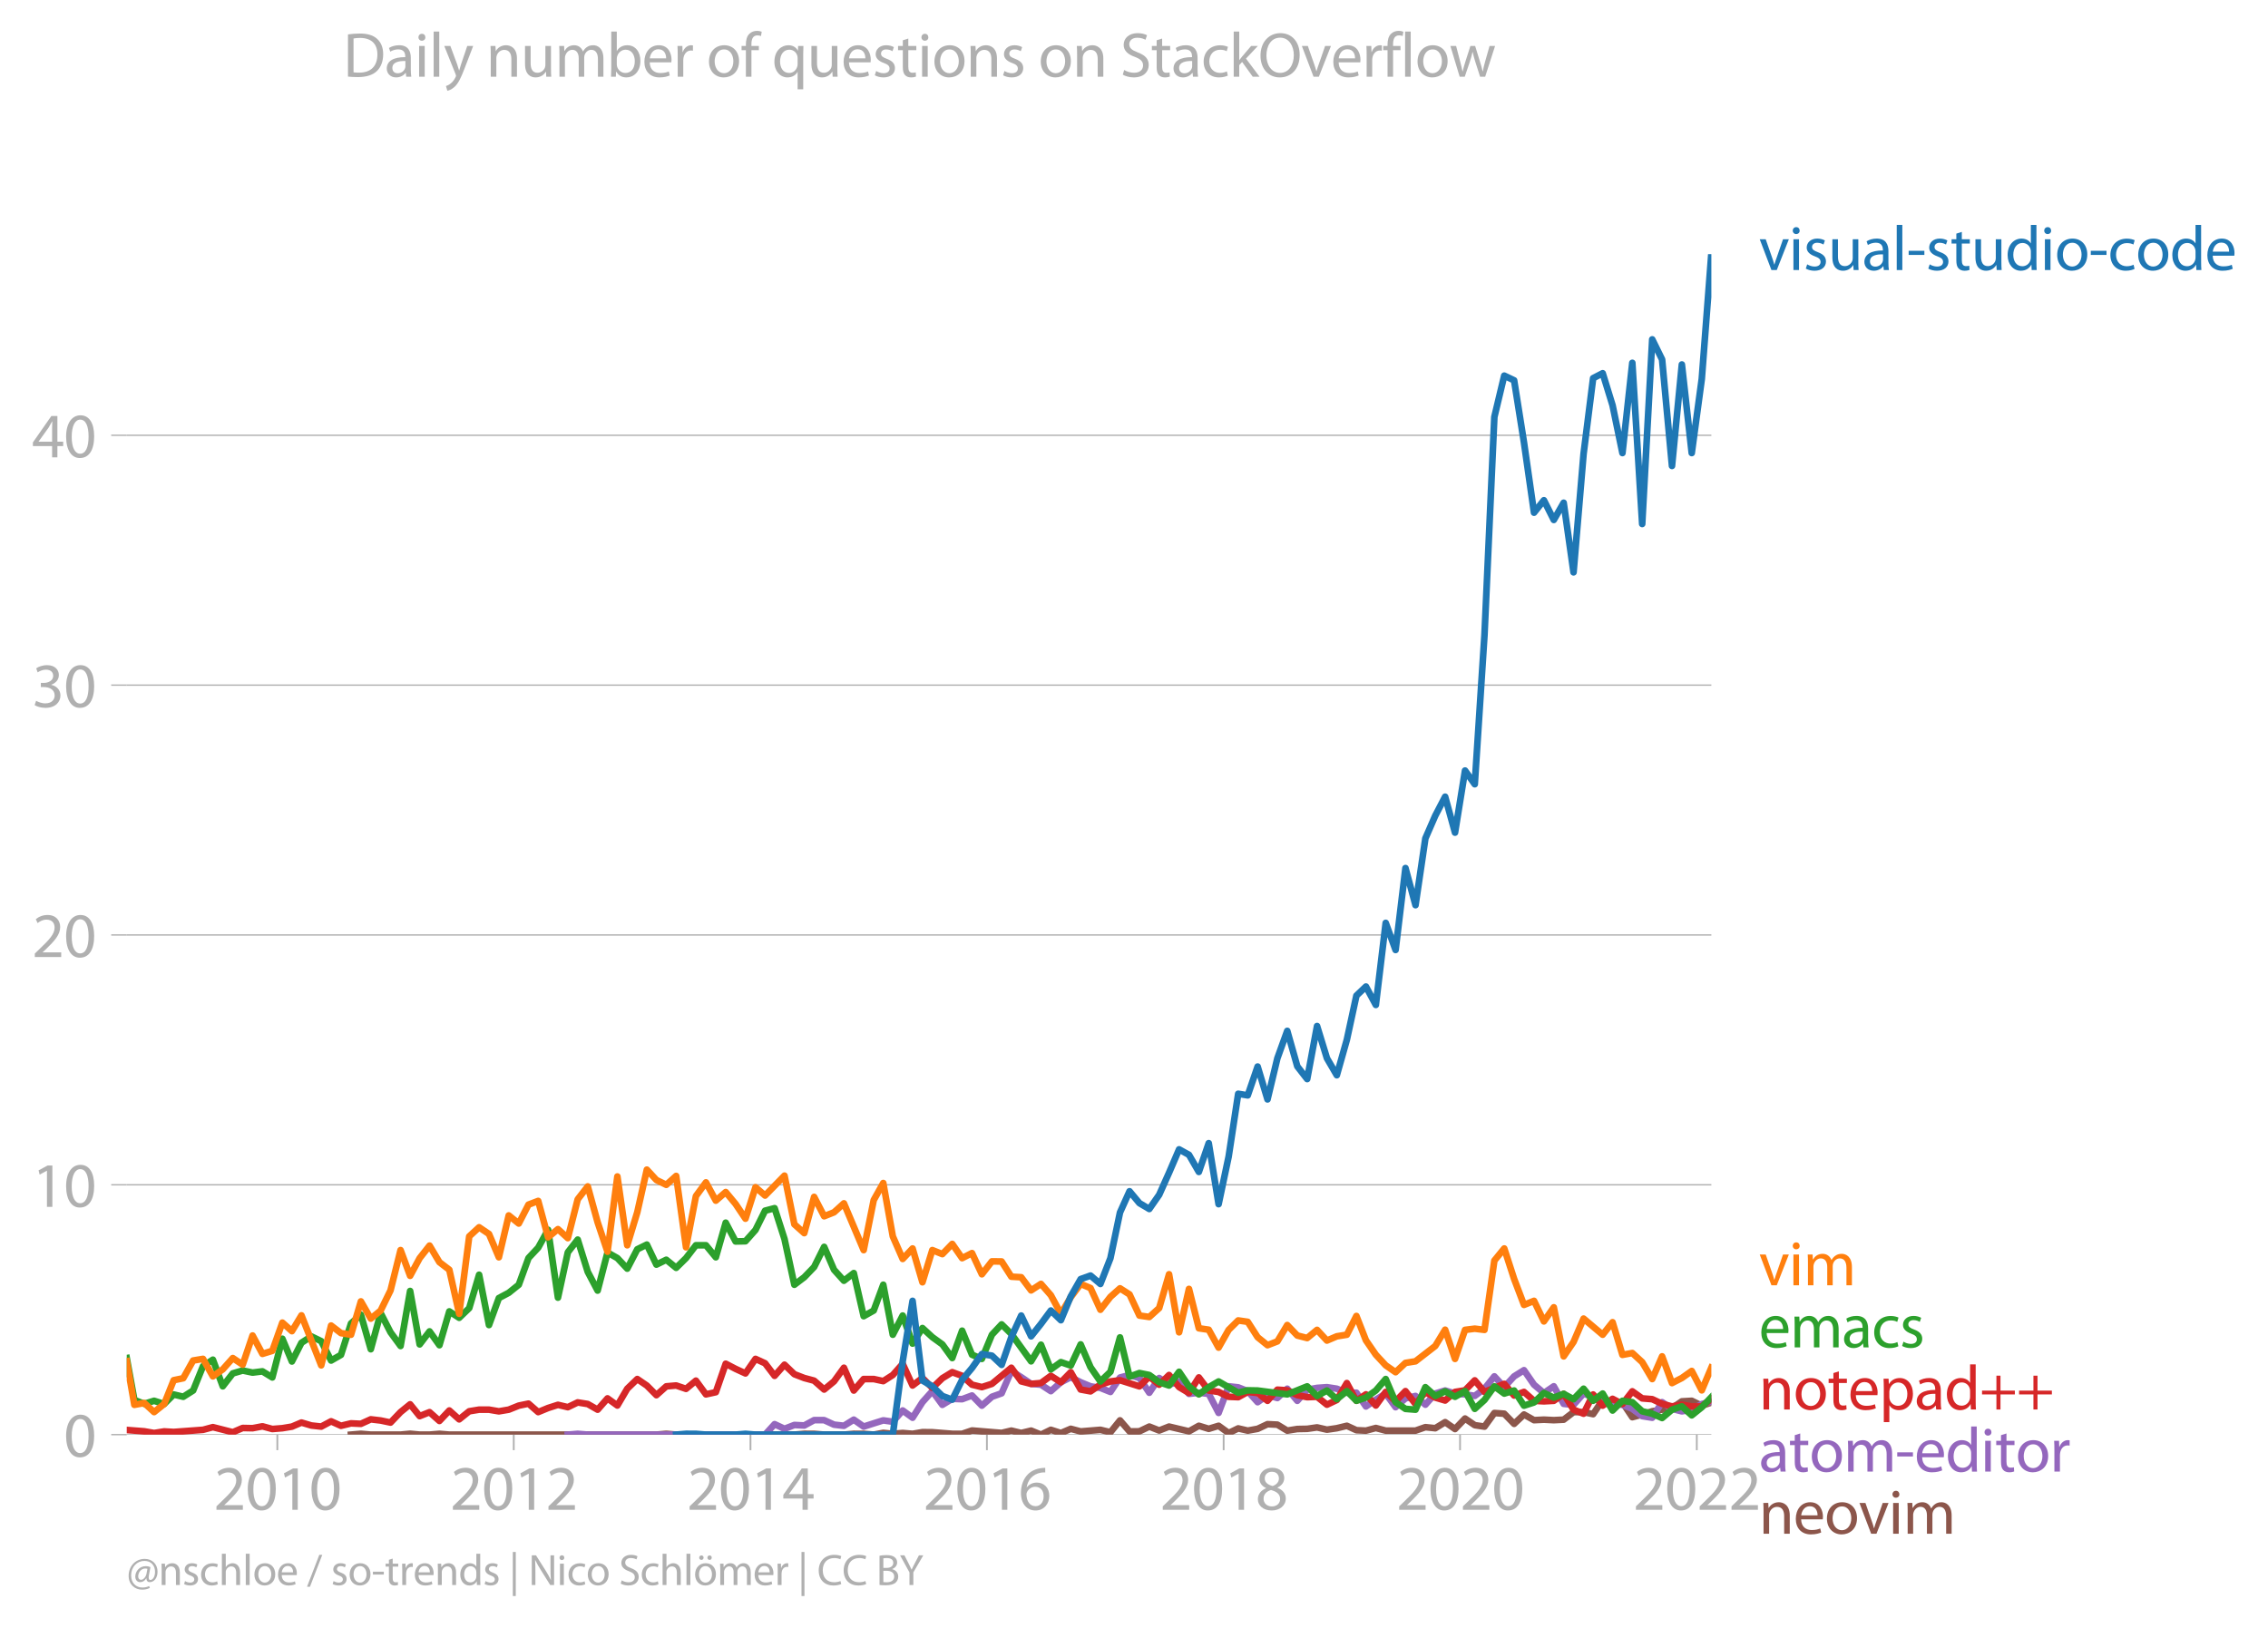 <svg xmlns:xlink="http://www.w3.org/1999/xlink" width="681.506" height="489.243" viewBox="0 0 511.13 366.932" xmlns="http://www.w3.org/2000/svg"><defs><style>*{stroke-linejoin:round;stroke-linecap:butt}</style></defs><g id="figure_1"><path d="M0 366.932h511.13V0H0v366.932z" style="fill:none" id="patch_1"/><g id="axes_1"><path d="M28.563 323.405h357.12V57.293H28.563v266.112z" style="fill:none" id="patch_2"/><g id="matplotlib.axis_1"><g id="xtick_1"><g id="line2d_1"><defs><path id="ma13ac000c7" d="M0 0v3.5" style="stroke:#b0b0b0;stroke-width:.4"/></defs><use xlink:href="#ma13ac000c7" x="62.502" y="323.405" style="fill:#b0b0b0;stroke:#b0b0b0;stroke-width:.4"/></g><g style="fill:#b0b0b0" transform="matrix(.14 0 0 -.14 48.138 340.345)" id="text_1"><defs><path id="MyriadPro-Regular-32" d="M2944 0v467H1075v13l333 307c877 845 1434 1466 1434 2234 0 595-378 1209-1274 1209-480 0-890-179-1178-422l180-397c192 160 505 352 883 352 621 0 825-390 825-813-6-627-486-1164-1548-2176L288 346V0h2656z" transform="scale(.016)"/><path id="MyriadPro-Regular-30" d="M1677 4230c-845 0-1447-768-1447-2163C243 691 794-70 1606-70c922 0 1447 780 1447 2195 0 1325-499 2105-1376 2105zm-32-435c582 0 845-672 845-1696 0-1062-276-1734-852-1734-512 0-844 614-844 1696 0 1133 358 1734 851 1734z" transform="scale(.016)"/><path id="MyriadPro-Regular-31" d="M1510 0h544v4160h-480l-908-486 108-429 724 390h12V0z" transform="scale(.016)"/></defs><use xlink:href="#MyriadPro-Regular-32"/><use xlink:href="#MyriadPro-Regular-30" x="51.3"/><use xlink:href="#MyriadPro-Regular-31" x="102.6"/><use xlink:href="#MyriadPro-Regular-30" x="153.9"/></g></g><g id="xtick_2"><use xlink:href="#ma13ac000c7" x="115.781" y="323.405" style="fill:#b0b0b0;stroke:#b0b0b0;stroke-width:.4" id="line2d_2"/><g style="fill:#b0b0b0" transform="matrix(.14 0 0 -.14 101.418 340.345)" id="text_2"><use xlink:href="#MyriadPro-Regular-32"/><use xlink:href="#MyriadPro-Regular-30" x="51.3"/><use xlink:href="#MyriadPro-Regular-31" x="102.6"/><use xlink:href="#MyriadPro-Regular-32" x="153.9"/></g></g><g id="xtick_3"><use xlink:href="#ma13ac000c7" x="169.134" y="323.405" style="fill:#b0b0b0;stroke:#b0b0b0;stroke-width:.4" id="line2d_3"/><g style="fill:#b0b0b0" transform="matrix(.14 0 0 -.14 154.77 340.345)" id="text_3"><defs><path id="MyriadPro-Regular-34" d="M2560 0v1133h582v441h-582v2586h-608L96 1504v-371h1933V0h531zM666 1574v13l1017 1415c115 192 218 371 346 614h19c-13-218-19-435-19-653V1574H666z" transform="scale(.016)"/></defs><use xlink:href="#MyriadPro-Regular-32"/><use xlink:href="#MyriadPro-Regular-30" x="51.3"/><use xlink:href="#MyriadPro-Regular-31" x="102.6"/><use xlink:href="#MyriadPro-Regular-34" x="153.9"/></g></g><g id="xtick_4"><use xlink:href="#ma13ac000c7" x="222.414" y="323.405" style="fill:#b0b0b0;stroke:#b0b0b0;stroke-width:.4" id="line2d_4"/><g style="fill:#b0b0b0" transform="matrix(.14 0 0 -.14 208.05 340.345)" id="text_4"><defs><path id="MyriadPro-Regular-36" d="M2662 4224c-102 0-243-6-409-32-525-64-986-275-1331-614-410-410-704-1056-704-1876C218 621 800-70 1690-70c864 0 1382 704 1382 1465 0 813-518 1344-1254 1344-461 0-807-217-1005-480h-19c96 685 563 1331 1446 1479 160 25 307 32 422 25v461zM1690 365c-589 0-903 505-916 1190 0 103 26 186 64 250 154 301 468 512 807 512 518 0 857-359 857-954s-326-998-806-998h-6z" transform="scale(.016)"/></defs><use xlink:href="#MyriadPro-Regular-32"/><use xlink:href="#MyriadPro-Regular-30" x="51.3"/><use xlink:href="#MyriadPro-Regular-31" x="102.6"/><use xlink:href="#MyriadPro-Regular-36" x="153.9"/></g></g><g id="xtick_5"><use xlink:href="#ma13ac000c7" x="275.766" y="323.405" style="fill:#b0b0b0;stroke:#b0b0b0;stroke-width:.4" id="line2d_5"/><g style="fill:#b0b0b0" transform="matrix(.14 0 0 -.14 261.403 340.345)" id="text_5"><defs><path id="MyriadPro-Regular-38" d="M1062 2170c-512-218-825-589-825-1114C237 448 762-70 1632-70c794 0 1414 486 1414 1209 0 506-320 871-838 1075v20c512 243 685 620 685 972 0 519-403 1024-1210 1024-729 0-1286-448-1286-1107 0-358 198-717 659-934l6-19zm583-1831c-531 0-851 371-832 794 0 397 262 717 749 857 563-160 915-403 915-908 0-423-327-743-832-743zm6 3488c506 0 704-345 704-678 0-378-275-634-633-755-480 128-794 352-794 768 0 358 256 665 723 665z" transform="scale(.016)"/></defs><use xlink:href="#MyriadPro-Regular-32"/><use xlink:href="#MyriadPro-Regular-30" x="51.3"/><use xlink:href="#MyriadPro-Regular-31" x="102.6"/><use xlink:href="#MyriadPro-Regular-38" x="153.9"/></g></g><g id="xtick_6"><use xlink:href="#ma13ac000c7" x="329.046" y="323.405" style="fill:#b0b0b0;stroke:#b0b0b0;stroke-width:.4" id="line2d_6"/><g style="fill:#b0b0b0" transform="matrix(.14 0 0 -.14 314.683 340.345)" id="text_6"><use xlink:href="#MyriadPro-Regular-32"/><use xlink:href="#MyriadPro-Regular-30" x="51.3"/><use xlink:href="#MyriadPro-Regular-32" x="102.6"/><use xlink:href="#MyriadPro-Regular-30" x="153.9"/></g></g><g id="xtick_7"><use xlink:href="#ma13ac000c7" x="382.399" y="323.405" style="fill:#b0b0b0;stroke:#b0b0b0;stroke-width:.4" id="line2d_7"/><g style="fill:#b0b0b0" transform="matrix(.14 0 0 -.14 368.036 340.345)" id="text_7"><use xlink:href="#MyriadPro-Regular-32"/><use xlink:href="#MyriadPro-Regular-30" x="51.3"/><use xlink:href="#MyriadPro-Regular-32" x="102.6"/><use xlink:href="#MyriadPro-Regular-32" x="153.9"/></g></g></g><g id="matplotlib.axis_2"><g id="ytick_1"><path d="M28.563 323.405h357.12" clip-path="url(#p7e027d8ed8)" style="fill:none;stroke:#b0b0b0;stroke-width:.3;stroke-linecap:square" id="line2d_8"/><g id="line2d_9"><defs><path id="mabb23f9666" d="M0 0h-3.5" style="stroke:#b0b0b0;stroke-width:.3"/></defs><use xlink:href="#mabb23f9666" x="28.563" y="323.405" style="fill:#b0b0b0;stroke:#b0b0b0;stroke-width:.3"/></g><use xlink:href="#MyriadPro-Regular-30" style="fill:#b0b0b0" transform="matrix(.14 0 0 -.14 14.382 328.375)" id="text_8"/></g><g id="ytick_2"><path d="M28.563 267.085h357.12" clip-path="url(#p7e027d8ed8)" style="fill:none;stroke:#b0b0b0;stroke-width:.3;stroke-linecap:square" id="line2d_10"/><use xlink:href="#mabb23f9666" x="28.563" y="267.085" style="fill:#b0b0b0;stroke:#b0b0b0;stroke-width:.3" id="line2d_11"/><g style="fill:#b0b0b0" transform="matrix(.14 0 0 -.14 7.2 272.055)" id="text_9"><use xlink:href="#MyriadPro-Regular-31"/><use xlink:href="#MyriadPro-Regular-30" x="51.3"/></g></g><g id="ytick_3"><path d="M28.563 210.765h357.12" clip-path="url(#p7e027d8ed8)" style="fill:none;stroke:#b0b0b0;stroke-width:.3;stroke-linecap:square" id="line2d_12"/><use xlink:href="#mabb23f9666" x="28.563" y="210.765" style="fill:#b0b0b0;stroke:#b0b0b0;stroke-width:.3" id="line2d_13"/><g style="fill:#b0b0b0" transform="matrix(.14 0 0 -.14 7.2 215.735)" id="text_10"><use xlink:href="#MyriadPro-Regular-32"/><use xlink:href="#MyriadPro-Regular-30" x="51.3"/></g></g><g id="ytick_4"><path d="M28.563 154.445h357.12" clip-path="url(#p7e027d8ed8)" style="fill:none;stroke:#b0b0b0;stroke-width:.3;stroke-linecap:square" id="line2d_14"/><use xlink:href="#mabb23f9666" x="28.563" y="154.445" style="fill:#b0b0b0;stroke:#b0b0b0;stroke-width:.3" id="line2d_15"/><g style="fill:#b0b0b0" transform="matrix(.14 0 0 -.14 7.2 159.415)" id="text_11"><defs><path id="MyriadPro-Regular-33" d="M269 211C474 77 883-70 1350-70c999 0 1517 582 1517 1248 0 582-416 966-928 1068v13c512 186 768 551 768 979 0 506-371 992-1190 992-448 0-871-160-1088-320l147-409c179 128 499 275 832 275 518 0 730-294 730-627 0-493-519-704-928-704H896v-423h314c544 0 1068-249 1075-832 6-345-218-806-941-806-390 0-762 160-922 262L269 211z" transform="scale(.016)"/></defs><use xlink:href="#MyriadPro-Regular-33"/><use xlink:href="#MyriadPro-Regular-30" x="51.3"/></g></g><g id="ytick_5"><path d="M28.563 98.125h357.12" clip-path="url(#p7e027d8ed8)" style="fill:none;stroke:#b0b0b0;stroke-width:.3;stroke-linecap:square" id="line2d_16"/><use xlink:href="#mabb23f9666" x="28.563" y="98.125" style="fill:#b0b0b0;stroke:#b0b0b0;stroke-width:.3" id="line2d_17"/><g style="fill:#b0b0b0" transform="matrix(.14 0 0 -.14 7.2 103.095)" id="text_12"><use xlink:href="#MyriadPro-Regular-34"/><use xlink:href="#MyriadPro-Regular-30" x="51.3"/></g></g></g><path d="m79.106 323.405 2.226-.188 2.228.188h6.713l2.153-.201 2.151.201h2.228l2.226-.182 2.226.182h46.673l2.228-.188 2.226.188h26.64l2.226-.188 2.226.006 2.262.182h4.454l2.224-.188 2.227.006 2.262.182 2.153-.402 2.152.22 2.227-.193 2.226.193 2.226-.381 2.227.018 4.488.357 2.228.006 2.224-.757 6.679.55 2.188-.52 2.227.534 2.226-.533 2.226.908 2.226-1.09 2.263.727 2.226-.951 2.228.587 4.45-.363 2.263.545 2.153-2.673 2.151 2.491 2.228-.024 2.226-1.066 2.226.878 2.226-.878 4.489 1.066 2.227-1.247 2.225.684 2.226-.684 2.263 1.635 2.153-1.045 2.151.5 2.228-.406 2.226-1.048 2.226.11 2.226 1.344 2.263-.364 2.226-.042 2.227-.321 2.225.509 2.226-.327 2.262-.545 2.154.992 2.151.098 2.228-.594 2.226.594h6.715l2.226-.781 2.227.236 2.225-1.363 2.226 1.544 2.262-2.361 2.19 1.497 2.188.32 2.228-3.065 2.226.158 2.226 2.283 2.226-2.102 2.262 1.272 2.226-.11 2.228.11 2.225-.11 2.226-1.707h2.262l2.153.46 2.152-3.185 2.227 1.054 2.226-.509 2.227 3.325 2.226-.6 2.262-.727 4.454-.726 2.224-1.514 2.226-.121 2.263 1.09 2.153-.701h0" clip-path="url(#p7e027d8ed8)" style="fill:none;stroke:#8c564b;stroke-width:1.5;stroke-linecap:square" id="line2d_18"/><path d="m127.97 323.405 2.226-.182 2.263.182H172.418l2.152-2.362 2.227 1.048 2.227-.866 2.226.115 2.226-1.205h2.262l2.226 1.017 2.228.255 2.224-1.381 2.227 1.562 2.262-.726 2.153-.675 2.152.311 2.227-2.537 2.226 1.629 2.226-3.506 2.227-2.49 2.262 3.09 2.226-1.351 2.228.078 2.224-.83 2.226 2.284 2.263-1.999 2.19-.783 2.188-5.03 2.227 1.399 2.226 1.507 2.226.182 2.226 1.454 2.263-1.999 2.226-1.144 2.228 1.144 2.224.92 2.226.352 2.263.908 2.153-3.244 2.151-.571 2.228.678 2.226 3.319 2.226-3.319 2.226 1.502 2.263-.727 2.226 2.792 2.227-.248 2.225.248 2.226 4.294 2.263-5.996 2.153.24 2.151.85 2.228 2.49 2.226-1.581 2.226.642 2.226-2.095 2.263 2.725 2.226-2.507 2.227-.4 2.225-.164 2.226.346 2.262.908 2.154-.007 2.151 3.095 2.228-1.526 2.226-1.38 2.226 3.07 2.226-1.98 2.263-.545 2.226 1.962 2.227-2.507 2.225-.685 2.226.685 2.262.181 2.19.345 2.188-1.616 2.228-2.786 2.226 2.422 2.226-2.422 2.226-1.393 2.262 3.27 2.226 1.877 2.228-1.514 2.225 3.955 2.226.224 2.262-2.543 2.153.817 2.152 1.181 2.227.133 2.226.412 2.227.902 2.226 1.642 2.262.363 2.226-3.506 2.228 1.507 2.224.558 2.226-.376 2.263-1.272 2.153-.538" clip-path="url(#p7e027d8ed8)" style="fill:none;stroke:#9467bd;stroke-width:1.5;stroke-linecap:square" id="line2d_19"/><path d="m28.563 322.35 3.941.304 2.226.388 2.263-.364 2.153.124 6.605-.487 2.226-.6 4.489 1.145 2.226-.957 2.228.049 2.224-.424 2.226.605 2.263-.181 2.153-.357 2.151-.915 2.228.66 2.226.248 2.226-1.187 2.226 1.006 2.263-.545 2.226.103 2.228-1.012 2.224.26 2.226.467 2.263-2.362 2.153-1.752 2.151 2.66 2.228-.89 2.226 1.98 2.226-2.355 2.226 1.992 2.263-1.817 2.226-.363h2.227l2.225.376 2.226-.376 2.263-.908 2.19-.451 2.187 1.904 2.228-.92 2.226-.715 2.226.527 2.226-1.072 2.263.363 2.226 1.272 2.227-2.543 2.225 1.604 2.226-3.784 2.262-2.18 2.153 1.472 2.152 2.16 2.228-1.985 2.226-.194 2.226.757 2.226-1.847 2.262 3.088 2.226-.49 2.228-6.413 2.225 1.156 2.226 1.024 2.262-3.27 2.153.986 2.152 2.829 2.227-2.507 2.227 2.143 2.226.86 2.226.594 2.262 1.998 2.226-1.84 2.228-3.065 2.224 5.13 2.227-2.587h2.262l2.153.468 2.152-1.376 2.227-2.513 2.226 4.875 2.226-1.684 2.227 2.229 2.262-2.18 2.226-1.363 2.228.818 2.224 1.998 2.226.545 2.263-.727 4.378-3.633 2.227 3.064 2.226.57 2.226-.194 2.226-1.623 2.263 1.453 2.226-2.27 2.228 3.905 2.224.412 2.226-1.502 2.263-.727 2.153-.279 4.379 1.382 2.226-2.193 2.226 1.817 2.226-2.18 2.263 2.725 2.226 1.332 2.227-3.512 2.225 2.95 2.226.32 2.263 1.09 2.153.091 2.151-1.18 2.228.241 2.226 1.757 2.226-2.507 2.226.145 2.263 1.09 2.226.454 2.227-.09 2.225 1.78 2.226-1.054 2.262-3.815 2.154 3.984 2.151-1.44 2.228 2.512 2.226-3.058 2.226 2.12 2.226-2.301 2.263 2.906 2.226-2.67 2.227 1.217 2.225.66 2.226-1.932 2.262-.363 2.19-2.243 2.188 2.606 4.454-1.817 2.226 2.623 2.226-.806 2.262 1.999 2.226.12 2.228-.12 2.225-1.569 2.226 3.567 2.262.909 2.153-4.328 2.152 2.51 2.227-1.531 2.226 1.168 2.227-2.858 2.226 1.587 2.262.181 2.226 1.048 2.228.587 2.224-.4 2.226.4h2.263l2.153-1.687h0" clip-path="url(#p7e027d8ed8)" style="fill:none;stroke:#d62728;stroke-width:1.5;stroke-linecap:square" id="line2d_20"/><g style="fill:#1f77b4" transform="matrix(.14 0 0 -.14 396.397 60.877)" id="text_13"><defs><path id="MyriadPro-Regular-76" d="M83 3098 1261 0h537l1216 3098h-588l-602-1741c-102-282-192-538-262-794h-20c-64 256-147 512-249 794L685 3098H83z" transform="scale(.016)"/><path id="MyriadPro-Regular-69" d="M1030 0v3098H467V0h563zM749 4320c-205 0-352-154-352-352 0-192 141-346 339-346 224 0 365 154 358 346 0 198-134 352-345 352z" transform="scale(.016)"/><path id="MyriadPro-Regular-73" d="M250 147C467 19 781-70 1120-70c736 0 1158 390 1158 934 0 461-275 730-812 934-404 154-589 269-589 525 0 231 185 423 518 423 288 0 512-103 634-180l141 410c-173 102-448 192-762 192-666 0-1069-410-1069-909 0-371 263-678 819-877 416-153 576-300 576-569 0-256-192-461-601-461-282 0-576 115-743 224L250 147z" transform="scale(.016)"/><path id="MyriadPro-Regular-75" d="M3059 3098h-563V1197c0-103-19-205-51-288-103-250-365-512-743-512-512 0-691 397-691 985v1716H448V1286C448 198 1030-70 1517-70c550 0 877 326 1024 576h13l32-506h499c-19 243-26 525-26 845v2253z" transform="scale(.016)"/><path id="MyriadPro-Regular-61" d="M2643 1901c0 621-230 1267-1177 1267-391 0-762-109-1018-275l128-371c218 140 518 230 806 230 634 0 704-461 704-717v-64C890 1978 224 1568 224 819c0-448 320-889 947-889 442 0 775 217 947 460h20l44-390h512c-38 211-51 474-51 742v1159zm-544-858c0-57-13-121-32-179-89-262-345-518-749-518-288 0-531 172-531 537 0 602 698 711 1312 698v-538z" transform="scale(.016)"/><path id="MyriadPro-Regular-6c" d="M467 0h563v4544H467V0z" transform="scale(.016)"/><path id="MyriadPro-Regular-2d" d="M192 1939v-416h1581v416H192z" transform="scale(.016)"/><path id="MyriadPro-Regular-74" d="M595 3667v-569H115v-429h480V979c0-365 58-640 218-806C947 19 1158-70 1421-70c217 0 390 38 499 83l-26 422c-83-25-172-38-326-38-314 0-422 217-422 601v1671h806v429h-806v742l-551-173z" transform="scale(.016)"/><path id="MyriadPro-Regular-64" d="M2579 4544V2694h-13c-140 250-460 474-934 474-755 0-1395-634-1389-1664C243 563 819-70 1568-70c506 0 883 262 1056 608h13l25-538h506c-19 211-26 525-26 800v3744h-563zm0-3245c0-89-6-166-25-243-103-422-448-672-826-672-608 0-915 518-915 1146 0 684 345 1196 928 1196 422 0 729-294 813-652 19-71 25-167 25-237v-538z" transform="scale(.016)"/><path id="MyriadPro-Regular-6f" d="M1779 3168c-857 0-1536-608-1536-1645C243 544 890-70 1728-70c749 0 1542 499 1542 1644 0 948-601 1594-1491 1594zm-13-422c666 0 928-666 928-1191 0-697-403-1203-940-1203-551 0-941 512-941 1190 0 589 288 1204 953 1204z" transform="scale(.016)"/><path id="MyriadPro-Regular-63" d="M2579 538c-160-71-371-154-691-154-614 0-1075 442-1075 1158 0 647 384 1172 1094 1172 307 0 519-71 653-148l128 436c-154 76-448 160-781 160-1011 0-1664-692-1664-1645C243 570 851-70 1786-70c416 0 742 108 889 185l-96 423z" transform="scale(.016)"/><path id="MyriadPro-Regular-65" d="M2957 1446c6 58 19 148 19 263 0 569-269 1459-1280 1459-902 0-1453-736-1453-1670C243 563 813-70 1766-70c493 0 832 108 1031 198l-96 403c-211-89-455-160-858-160-563 0-1049 314-1062 1075h2176zM787 1850c45 390 295 915 864 915 634 0 787-557 781-915H787z" transform="scale(.016)"/></defs><use xlink:href="#MyriadPro-Regular-76"/><use xlink:href="#MyriadPro-Regular-69" x="48.1"/><use xlink:href="#MyriadPro-Regular-73" x="71.5"/><use xlink:href="#MyriadPro-Regular-75" x="111.1"/><use xlink:href="#MyriadPro-Regular-61" x="166.2"/><use xlink:href="#MyriadPro-Regular-6c" x="214.4"/><use xlink:href="#MyriadPro-Regular-2d" x="238"/><use xlink:href="#MyriadPro-Regular-73" x="268.7"/><use xlink:href="#MyriadPro-Regular-74" x="308.3"/><use xlink:href="#MyriadPro-Regular-75" x="341.4"/><use xlink:href="#MyriadPro-Regular-64" x="396.5"/><use xlink:href="#MyriadPro-Regular-69" x="452.9"/><use xlink:href="#MyriadPro-Regular-6f" x="476.3"/><use xlink:href="#MyriadPro-Regular-2d" x="531.2"/><use xlink:href="#MyriadPro-Regular-63" x="561.9"/><use xlink:href="#MyriadPro-Regular-6f" x="606.7"/><use xlink:href="#MyriadPro-Regular-64" x="661.6"/><use xlink:href="#MyriadPro-Regular-65" x="718"/></g><g style="fill:#ff7f0e" transform="matrix(.14 0 0 -.14 396.397 289.737)" id="text_14"><defs><path id="MyriadPro-Regular-6d" d="M467 0h551v1869c0 96 12 192 44 275 90 282 346 563 698 563 429 0 646-358 646-851V0h551v1914c0 102 19 204 45 281 96 275 345 512 665 512 455 0 672-358 672-953V0h551v1824c0 1075-608 1344-1018 1344-294 0-499-77-685-218-128-96-249-230-345-403h-13c-135 365-455 621-877 621-512 0-800-275-973-570h-19l-26 500H442c19-256 25-519 25-839V0z" transform="scale(.016)"/></defs><use xlink:href="#MyriadPro-Regular-76"/><use xlink:href="#MyriadPro-Regular-69" x="48.1"/><use xlink:href="#MyriadPro-Regular-6d" x="71.5"/></g><g style="fill:#2ca02c" transform="matrix(.14 0 0 -.14 396.397 303.737)" id="text_15"><use xlink:href="#MyriadPro-Regular-65"/><use xlink:href="#MyriadPro-Regular-6d" x="50.1"/><use xlink:href="#MyriadPro-Regular-61" x="133.5"/><use xlink:href="#MyriadPro-Regular-63" x="181.7"/><use xlink:href="#MyriadPro-Regular-73" x="226.5"/></g><g style="fill:#d62728" transform="matrix(.14 0 0 -.14 396.397 317.737)" id="text_16"><defs><path id="MyriadPro-Regular-6e" d="M467 0h563v1862c0 96 13 192 39 263 96 313 384 576 755 576 531 0 717-416 717-915V0h563v1850c0 1062-666 1318-1094 1318-512 0-871-288-1024-582h-13l-32 512H442c19-256 25-519 25-839V0z" transform="scale(.016)"/><path id="MyriadPro-Regular-70" d="M467-1267h557V416h13c185-307 544-486 953-486 730 0 1408 550 1408 1664 0 940-563 1574-1312 1574-505 0-870-224-1100-602h-13l-26 532H442c12-295 25-615 25-1012v-3353zm557 3059c0 77 19 160 38 230 109 423 468 698 852 698 595 0 921-531 921-1152 0-710-345-1197-941-1197-403 0-742 269-844 659-13 71-26 148-26 231v531z" transform="scale(.016)"/><path id="MyriadPro-Regular-2b" d="M1702 3405V1901H256v-384h1446V0h410v1517h1446v384H2112v1504h-410z" transform="scale(.016)"/></defs><use xlink:href="#MyriadPro-Regular-6e"/><use xlink:href="#MyriadPro-Regular-6f" x="55.5"/><use xlink:href="#MyriadPro-Regular-74" x="110.4"/><use xlink:href="#MyriadPro-Regular-65" x="143.5"/><use xlink:href="#MyriadPro-Regular-70" x="193.6"/><use xlink:href="#MyriadPro-Regular-61" x="250.5"/><use xlink:href="#MyriadPro-Regular-64" x="298.7"/><use xlink:href="#MyriadPro-Regular-2b" x="355.1"/><use xlink:href="#MyriadPro-Regular-2b" x="414.7"/></g><g style="fill:#9467bd" transform="matrix(.14 0 0 -.14 396.397 331.737)" id="text_17"><defs><path id="MyriadPro-Regular-72" d="M467 0h557v1651c0 96 13 186 26 263 76 422 358 723 755 723 77 0 134-7 192-19v531c-51 13-96 19-160 19-378 0-717-262-858-678h-25l-20 608H442c19-288 25-602 25-967V0z" transform="scale(.016)"/></defs><use xlink:href="#MyriadPro-Regular-61"/><use xlink:href="#MyriadPro-Regular-74" x="48.2"/><use xlink:href="#MyriadPro-Regular-6f" x="81.3"/><use xlink:href="#MyriadPro-Regular-6d" x="136.2"/><use xlink:href="#MyriadPro-Regular-2d" x="219.6"/><use xlink:href="#MyriadPro-Regular-65" x="250.3"/><use xlink:href="#MyriadPro-Regular-64" x="300.4"/><use xlink:href="#MyriadPro-Regular-69" x="356.8"/><use xlink:href="#MyriadPro-Regular-74" x="380.2"/><use xlink:href="#MyriadPro-Regular-6f" x="413.3"/><use xlink:href="#MyriadPro-Regular-72" x="468.2"/></g><g style="fill:#8c564b" transform="matrix(.14 0 0 -.14 396.397 345.737)" id="text_18"><use xlink:href="#MyriadPro-Regular-6e"/><use xlink:href="#MyriadPro-Regular-65" x="55.5"/><use xlink:href="#MyriadPro-Regular-6f" x="105.6"/><use xlink:href="#MyriadPro-Regular-76" x="160.5"/><use xlink:href="#MyriadPro-Regular-69" x="208.6"/><use xlink:href="#MyriadPro-Regular-6d" x="232"/></g><g style="fill:#b0b0b0" transform="matrix(.097 0 0 -.097 28.563 357.303)" id="text_19"><defs><path id="MyriadPro-Regular-40" d="M2867 1632c-70-397-409-870-781-870-281 0-422 204-422 486 0 621 454 1152 1018 1152 147 0 256-26 320-45l-135-723zm384-1773c-262-147-601-224-966-224-947 0-1645 666-1645 1735 0 1299 877 2131 1920 2131 992 0 1549-672 1549-1600 0-743-365-1178-691-1171-212 6-288 230-192 716l217 1159c-166 77-409 134-685 134-889 0-1516-723-1516-1517 0-505 320-806 691-806 384 0 678 186 902 563h26c-19-390 217-563 473-563 602 0 1140 563 1140 1523 0 1069-749 1856-1863 1856-1421 0-2336-1145-2336-2464C275 96 1165-672 2214-672c429 0 788 70 1140 256l-103 275z" transform="scale(.016)"/><path id="MyriadPro-Regular-68" d="M467 0h563v1869c0 109 7 192 39 269 102 307 390 563 755 563 531 0 717-423 717-922V0h563v1843c0 1069-666 1325-1082 1325-211 0-409-64-576-160-172-96-313-237-403-397h-13v1933H467V0z" transform="scale(.016)"/><path id="MyriadPro-Regular-2f" d="m422-256 1792 4640h-435L-6-256h428z" transform="scale(.016)"/><path id="MyriadPro-Regular-7c" d="M550 4800v-6400h429v6400H550z" transform="scale(.016)"/><path id="MyriadPro-Regular-4e" d="M1011 0v1843c0 717-13 1235-45 1779l20 7c217-467 505-960 806-1440L3162 0h563v4314h-525V2509c0-672 13-1197 64-1773l-13-6c-205 441-454 896-774 1401L1094 4314H486V0h525z" transform="scale(.016)"/><path id="MyriadPro-Regular-53" d="M269 211C499 58 954-70 1370-70c1017 0 1510 582 1510 1248 0 633-371 985-1101 1267-595 230-857 429-857 832 0 294 224 646 812 646 391 0 679-128 820-205l153 455c-192 109-512 211-953 211-839 0-1396-499-1396-1171 0-608 436-973 1140-1223 582-224 812-454 812-857 0-435-332-736-902-736-384 0-749 128-998 281L269 211z" transform="scale(.016)"/><path id="MyriadPro-Regular-f6" d="M1165 3648c185 0 313 154 313 326 0 186-134 327-313 327s-327-147-327-327c0-172 135-326 320-326h7zm1184 0c185 0 313 154 313 326 0 186-134 327-313 327s-320-147-320-327c0-172 128-326 313-326h7zm-570-480c-857 0-1536-608-1536-1645C243 544 890-70 1728-70c749 0 1542 499 1542 1644 0 948-601 1594-1491 1594zm-13-422c666 0 928-666 928-1191 0-697-403-1203-940-1203-551 0-941 512-941 1190 0 589 288 1204 953 1204z" transform="scale(.016)"/><path id="MyriadPro-Regular-43" d="M3386 582c-224-108-570-179-909-179-1050 0-1658 679-1658 1735 0 1132 672 1779 1683 1779 359 0 660-77 871-179l134 454c-147 77-486 192-1024 192-1337 0-2253-915-2253-2266C230 704 1146-70 2362-70c524 0 934 108 1139 211l-115 441z" transform="scale(.016)"/><path id="MyriadPro-Regular-42" d="M486 13c186-26 480-51 864-51 704 0 1191 128 1492 403 217 211 364 493 364 864 0 640-480 979-889 1081v13c454 167 729 531 729 947 0 340-134 596-358 762-269 218-627 314-1184 314-390 0-774-39-1018-90V13zm557 3865c90 20 237 39 493 39 563 0 947-199 947-704 0-416-345-723-934-723h-506v1388zm0-1811h461c608 0 1114-243 1114-832 0-627-532-838-1108-838-198 0-358 6-467 25v1645z" transform="scale(.016)"/><path id="MyriadPro-Regular-59" d="M2010 0v1837l1446 2477h-634l-620-1191c-167-326-314-608-436-889h-12c-135 300-263 563-429 889L717 4314H83l1363-2484V0h564z" transform="scale(.016)"/></defs><use xlink:href="#MyriadPro-Regular-40"/><use xlink:href="#MyriadPro-Regular-6e" x="73.7"/><use xlink:href="#MyriadPro-Regular-73" x="129.2"/><use xlink:href="#MyriadPro-Regular-63" x="168.8"/><use xlink:href="#MyriadPro-Regular-68" x="213.6"/><use xlink:href="#MyriadPro-Regular-6c" x="269.1"/><use xlink:href="#MyriadPro-Regular-6f" x="292.7"/><use xlink:href="#MyriadPro-Regular-65" x="347.6"/><use xlink:href="#MyriadPro-Regular-20" x="397.7"/><use xlink:href="#MyriadPro-Regular-2f" x="418.9"/><use xlink:href="#MyriadPro-Regular-20" x="453.2"/><use xlink:href="#MyriadPro-Regular-73" x="474.4"/><use xlink:href="#MyriadPro-Regular-6f" x="514"/><use xlink:href="#MyriadPro-Regular-2d" x="568.9"/><use xlink:href="#MyriadPro-Regular-74" x="599.6"/><use xlink:href="#MyriadPro-Regular-72" x="632.7"/><use xlink:href="#MyriadPro-Regular-65" x="665.4"/><use xlink:href="#MyriadPro-Regular-6e" x="715.5"/><use xlink:href="#MyriadPro-Regular-64" x="771"/><use xlink:href="#MyriadPro-Regular-73" x="827.4"/><use xlink:href="#MyriadPro-Regular-20" x="867"/><use xlink:href="#MyriadPro-Regular-7c" x="888.2"/><use xlink:href="#MyriadPro-Regular-20" x="912.1"/><use xlink:href="#MyriadPro-Regular-4e" x="933.3"/><use xlink:href="#MyriadPro-Regular-69" x="999.1"/><use xlink:href="#MyriadPro-Regular-63" x="1022.5"/><use xlink:href="#MyriadPro-Regular-6f" x="1067.3"/><use xlink:href="#MyriadPro-Regular-20" x="1122.2"/><use xlink:href="#MyriadPro-Regular-53" x="1143.4"/><use xlink:href="#MyriadPro-Regular-63" x="1192.7"/><use xlink:href="#MyriadPro-Regular-68" x="1237.5"/><use xlink:href="#MyriadPro-Regular-6c" x="1293"/><use xlink:href="#MyriadPro-Regular-f6" x="1316.6"/><use xlink:href="#MyriadPro-Regular-6d" x="1371.5"/><use xlink:href="#MyriadPro-Regular-65" x="1454.9"/><use xlink:href="#MyriadPro-Regular-72" x="1505"/><use xlink:href="#MyriadPro-Regular-20" x="1537.7"/><use xlink:href="#MyriadPro-Regular-7c" x="1558.9"/><use xlink:href="#MyriadPro-Regular-20" x="1582.8"/><use xlink:href="#MyriadPro-Regular-43" x="1604"/><use xlink:href="#MyriadPro-Regular-43" x="1662"/><use xlink:href="#MyriadPro-Regular-20" x="1720"/><use xlink:href="#MyriadPro-Regular-42" x="1741.2"/><use xlink:href="#MyriadPro-Regular-59" x="1795.4"/></g><g style="fill:#b0b0b0" transform="matrix(.14 0 0 -.14 77.337 17.293)" id="text_20"><defs><path id="MyriadPro-Regular-44" d="M486 13c282-32 615-51 1012-51 838 0 1504 217 1907 620 403 397 621 973 621 1677 0 698-224 1197-608 1549-378 352-948 538-1748 538-441 0-844-39-1184-90V13zm557 3833c147 32 365 58 653 58 1178 0 1754-646 1747-1664 0-1165-646-1830-1837-1830-217 0-422 6-563 32v3404z" transform="scale(.016)"/><path id="MyriadPro-Regular-79" d="M58 3098 1203 243c26-70 39-115 39-147s-20-77-45-134c-128-288-320-506-474-628-166-140-352-230-493-275l141-473c141 25 416 121 691 364 384 333 660 877 1063 1940l845 2208h-596l-614-1818c-77-224-141-461-198-646h-13c-51 185-128 428-199 633L672 3098H58z" transform="scale(.016)"/><path id="MyriadPro-Regular-62" d="M467 800c0-275-13-589-25-800h486l26 512h19c230-410 589-582 1037-582 691 0 1388 550 1388 1657 7 941-537 1581-1305 1581-499 0-858-224-1056-570h-13v1946H467V800zm557 998c0 90 19 167 32 231 115 429 474 691 858 691 601 0 921-531 921-1152 0-710-352-1190-941-1190-409 0-736 268-844 659-13 64-26 134-26 205v556z" transform="scale(.016)"/><path id="MyriadPro-Regular-66" d="M1082 0v2669h748v429h-748v166c0 474 121 896 601 896 160 0 275-32 359-70l76 435c-108 45-281 89-480 89-262 0-544-83-755-288-262-249-358-646-358-1081v-147H90v-429h435V0h557z" transform="scale(.016)"/><path id="MyriadPro-Regular-71" d="M2579-1267h563v3513c0 320 7 589 20 852h-532l-19-468h-13c-153 301-473 538-953 538-653 0-1402-512-1402-1670C243 557 832-70 1555-70c499 0 845 243 1011 550h13v-1747zm0 2528c0-83-19-192-45-269-128-390-441-614-806-614-621 0-915 537-915 1152 0 697 352 1190 934 1190 423 0 723-294 807-640 19-70 25-160 25-237v-582z" transform="scale(.016)"/><path id="MyriadPro-Regular-6b" d="M1024 4544H467V0h557v1165l288 320L2381 0h685L1702 1824l1197 1274h-678l-909-1069c-90-109-198-243-275-352h-13v2867z" transform="scale(.016)"/><path id="MyriadPro-Regular-4f" d="M2234 4384c-1152 0-2004-896-2004-2266C230 813 1030-70 2170-70c1100 0 2003 787 2003 2272 0 1280-762 2182-1939 2182zm-26-454c928 0 1376-896 1376-1754 0-979-499-1792-1382-1792-877 0-1376 826-1376 1747 0 947 460 1799 1382 1799z" transform="scale(.016)"/><path id="MyriadPro-Regular-77" d="M115 3098 1050 0h512l499 1472c109 333 205 653 281 1024h13c77-365 167-672 275-1018L3104 0h512l998 3098h-556l-442-1556c-102-364-186-691-237-1004h-19c-70 313-160 640-275 1011l-480 1549h-474l-505-1575c-103-339-205-672-276-985h-19c-57 320-141 640-230 985L691 3098H115z" transform="scale(.016)"/></defs><use xlink:href="#MyriadPro-Regular-44"/><use xlink:href="#MyriadPro-Regular-61" x="66.6"/><use xlink:href="#MyriadPro-Regular-69" x="114.8"/><use xlink:href="#MyriadPro-Regular-6c" x="138.2"/><use xlink:href="#MyriadPro-Regular-79" x="161.8"/><use xlink:href="#MyriadPro-Regular-20" x="208.9"/><use xlink:href="#MyriadPro-Regular-6e" x="230.1"/><use xlink:href="#MyriadPro-Regular-75" x="285.6"/><use xlink:href="#MyriadPro-Regular-6d" x="340.7"/><use xlink:href="#MyriadPro-Regular-62" x="424.1"/><use xlink:href="#MyriadPro-Regular-65" x="481"/><use xlink:href="#MyriadPro-Regular-72" x="531.1"/><use xlink:href="#MyriadPro-Regular-20" x="563.8"/><use xlink:href="#MyriadPro-Regular-6f" x="585"/><use xlink:href="#MyriadPro-Regular-66" x="639.9"/><use xlink:href="#MyriadPro-Regular-20" x="669.1"/><use xlink:href="#MyriadPro-Regular-71" x="690.3"/><use xlink:href="#MyriadPro-Regular-75" x="746.6"/><use xlink:href="#MyriadPro-Regular-65" x="801.7"/><use xlink:href="#MyriadPro-Regular-73" x="851.8"/><use xlink:href="#MyriadPro-Regular-74" x="891.4"/><use xlink:href="#MyriadPro-Regular-69" x="924.5"/><use xlink:href="#MyriadPro-Regular-6f" x="947.9"/><use xlink:href="#MyriadPro-Regular-6e" x="1002.8"/><use xlink:href="#MyriadPro-Regular-73" x="1058.3"/><use xlink:href="#MyriadPro-Regular-20" x="1097.9"/><use xlink:href="#MyriadPro-Regular-6f" x="1119.1"/><use xlink:href="#MyriadPro-Regular-6e" x="1174"/><use xlink:href="#MyriadPro-Regular-20" x="1229.5"/><use xlink:href="#MyriadPro-Regular-53" x="1250.7"/><use xlink:href="#MyriadPro-Regular-74" x="1300"/><use xlink:href="#MyriadPro-Regular-61" x="1333.1"/><use xlink:href="#MyriadPro-Regular-63" x="1381.3"/><use xlink:href="#MyriadPro-Regular-6b" x="1426.1"/><use xlink:href="#MyriadPro-Regular-4f" x="1473"/><use xlink:href="#MyriadPro-Regular-76" x="1541.9"/><use xlink:href="#MyriadPro-Regular-65" x="1590"/><use xlink:href="#MyriadPro-Regular-72" x="1640.1"/><use xlink:href="#MyriadPro-Regular-66" x="1672.8"/><use xlink:href="#MyriadPro-Regular-6c" x="1702"/><use xlink:href="#MyriadPro-Regular-6f" x="1725.6"/><use xlink:href="#MyriadPro-Regular-77" x="1780.5"/></g><path d="m28.563 306.157 1.717 9.436 2.224.866 2.226-.684 2.263.726 2.153-2.147 2.152.512 2.227-1.41 2.226-5.493 2.226-1.454 2.226 5.995 2.263-2.906 2.226-.648 2.228.466 2.224-.279 2.226 1.369 2.263-8.72 2.153 5.125 2.151-4.217 2.228-1.441 2.226 1.078 2.226 4.366 2.226-1.278 2.263-7.085 2.226-1.962 2.228 7.775 2.224-8.15 2.226 4.335 2.263 3.089 2.153-12.4 2.151 12.036 2.228-2.93 2.226 3.112 2.226-7.618 2.226 1.44 2.263-2.18 2.226-7.52 2.227 11.336 2.225-6.08 2.226-1.187 2.263-1.817 2.19-6.02 2.187-2.337 2.228-4.033 2.226 15.297 2.226-10.228 2.226-2.853 2.263 7.267 2.226 4.221 2.227-8.581 2.225 1.26 2.226 2.374 2.262-4.36 2.153-1.058 2.152 4.51 2.228-1.09 2.226 1.816 2.226-2.192 2.226-2.895h2.262l2.226 2.707 2.228-7.794 2.225 4.227 2.226-.048 2.262-2.544 2.153-4.34 2.152-.565 2.227 6.934 2.227 10.325 2.226-1.69 2.226-2.307 2.262-4.542 2.226 5.16 2.228 2.47 2.224-1.72 2.227 9.715 2.262-1.272 2.153-5.814 2.152 11.264 2.227-4.318 2.226 6.317 2.226-3.5 2.227 2.046 2.262 1.635 2.226 3.077 2.228-6.165 2.224 5.414 2.226.944 2.263-5.45 2.19-2.33 2.188 2.148 4.453 6.177 2.226-3.742 2.226 5.56 2.263-1.636 2.226.77 2.228-4.767 2.224 5.142 2.226 3.215 2.263-2.18 2.153-7.753 2.151 8.843 2.228-.811 2.226.448 2.226 1.617 2.226.745 2.263-3.089 2.226 3.283 2.227 1.804 2.225-1.617 2.226-1.29 4.416 2.537 2.151-.538 2.228.042 6.678.866 4.489-1.804 2.227 2.168 2.225-1.23 2.226 1.956 2.262-1.816 2.154 2.167 2.151-.714 2.228-1.593 2.226-2.586 2.226 5.215 2.226 1.507 2.263.182 2.226-5.069 2.227 1.98 2.225-1.041 2.226 1.223 2.262-1.271 2.19 3.984 2.188-1.986 2.228-3.076 2.226 1.623 2.226-.685 2.226 3.41 2.262-.727 2.226-2.12 2.228 1.03 2.225-.842 2.226 1.205 2.262-2.361 2.153 2.712 2.152-1.622 2.227 3.82 2.226-2.185 2.227.309 2.226 2.052 2.262.546 2.226.968 2.228-1.877 2.224-.75 2.226 2.022 2.263-1.817 2.153-2.27h0" clip-path="url(#p7e027d8ed8)" style="fill:none;stroke:#2ca02c;stroke-width:1.5;stroke-linecap:square" id="line2d_21"/><path d="m28.563 306.861 1.717 9.822 2.224-.412 2.226 2.047 2.263-1.817 2.153-5.366 2.152-.447 2.227-3.991 2.226-.37 2.226 3.937 2.226-1.575 2.263-2.543 2.226 1.49 2.228-6.577 2.224 4.136 2.226-.684 2.263-6.359 2.153 1.92 2.151-3.555 4.454 11.264 2.226-8.969 2.226 1.702 2.263.363 2.226-7.51 2.228 3.877 2.224-1.811 2.226-4.548 2.263-9.084 2.153 5.8 2.151-3.983 2.228-2.828 2.226 3.736 2.226 1.708 2.226 9.92 2.263-17.442 2.226-2.052 2.227 1.507 2.225 5.25 2.226-9.428 2.263 1.817 2.19-4.254 2.187-.833 2.228 8.193 2.226-1.835 2.226 2.023 2.226-8.745 2.263-2.907 2.226 8.085 2.227 6.631 2.225-16.956 2.226 15.503 2.262-7.449 2.153-9.596 2.152 2.33 2.228 1.09 2.226-2 2.226 16.08 2.226-11.537 2.262-3.089 2.226 4.112 2.228-1.932 2.225 2.683 2.226 3.313 2.262-7.086 2.153 1.869 4.38-4.479 2.226 10.967 2.226 1.987 2.226-8.164 2.262 4.36 2.226-.89 2.228-2.016 4.45 10.537 2.263-11.264 2.153-3.854 2.152 12.03 2.227 5.08 2.226-2.355 2.226 7.612 2.227-7.249 2.262.908 2.226-2.295 2.228 3.204 2.224-1.139 2.226 4.772 2.263-2.907 2.19.026 2.188 3.426 2.227.128 2.226 2.96 2.226-1.459 2.226 2.55 2.263 4.179 2.226-3.725 2.228-2.998 2.224.933 2.226 4.881 2.263-2.907 2.153-1.92 2.151 1.375 2.228 4.766 2.226.321 2.226-2.01 2.226-7.619 2.263 13.081 2.226-9.78 2.227 8.872 2.225.327 2.226 4.033 2.263-3.997 2.153-2.128 2.151.311 2.228 3.47 2.226 1.799 2.226-.86 2.226-3.682 2.263 2.362 2.226.57 2.227-1.842 2.225 2.404 2.226-.95 2.262-.364 2.154-4.224 2.151 5.496 2.228 3.234 2.226 2.398 2.226 1.544 2.226-2.09 2.263-.363 4.453-3.451 2.225-3.67 2.226 6.576 2.262-6.54 2.19-.27 2.188.27 2.228-15.618 2.226-2.731 2.226 6.861 2.226 5.856 2.262-.908 2.226 4.626 2.228-3.173 2.225 11.058 2.226-3.246 2.262-5.268 4.305 3.633 2.227-2.816 2.226 7.358 2.227-.412 2.226 2.047 2.262 3.815 2.226-5.11 2.228 6.019 2.224-1.139 2.226-1.586 2.263 4.36 2.153-5.094h0" clip-path="url(#p7e027d8ed8)" style="fill:none;stroke:#ff7f0e;stroke-width:1.5;stroke-linecap:square" id="line2d_22"/><path d="m152.384 323.405 2.226-.188 2.226.006 2.262.182h6.679l2.226-.182 2.262.182h30.945l2.227-16.52 2.226-13.638 2.226 17.955 2.227 1.302 2.262 2.18 2.226.836 2.228-4.469 2.224-2.665 2.226-3.149 2.263.364 2.19 2.073 2.188-6.252 2.227-4.863 2.226 4.681 2.226-2.803 2.226-3.01 2.263 2.18 2.226-5.366 2.228-3.9 2.224-.793 2.226 1.883 2.263-5.813 2.153-10.297 2.151-4.782 2.228 2.676 2.226 1.32 2.226-3.197 2.226-4.978 2.263-5.269 2.226 1.236 2.227 3.851 2.225-6.48 2.226 13.747 2.263-10.719 2.153-14.157 2.151.35 2.228-6.492 2.226 7.4 2.226-9.277 2.226-6.165 2.263 7.994 2.226 2.864 2.227-11.948 2.225 7.255 2.226 3.827 2.262-7.994 2.154-9.94 2.151-2.05 2.228 4.142 2.226-18.495 2.226 6.104 2.226-18.458 2.263 8.357 2.226-15.055 2.227-5.111 2.225-4.276 2.226 8.091 2.262-13.99 2.19 3.077 2.188-33.598 2.228-49.186 2.226-9.314 2.226 1.054 2.226 14.025 2.262 15.806 2.226-2.798 2.228 4.433 2.225-3.87 2.226 15.68 2.262-26.707 2.153-17.052 2.152-1.116 2.227 7.23 2.226 10.756 2.227-20.33 2.226 36.318 2.262-41.604 2.226 4.535 2.228 23.988 2.224-22.861 2.226 19.954 2.263-16.714 2.153-28.115" clip-path="url(#p7e027d8ed8)" style="fill:none;stroke:#1f77b4;stroke-width:1.5;stroke-linecap:square" id="line2d_23"/></g></g><defs><clipPath id="p7e027d8ed8"><path d="M28.563 57.293h357.12v266.112H28.563z"/></clipPath></defs></svg>